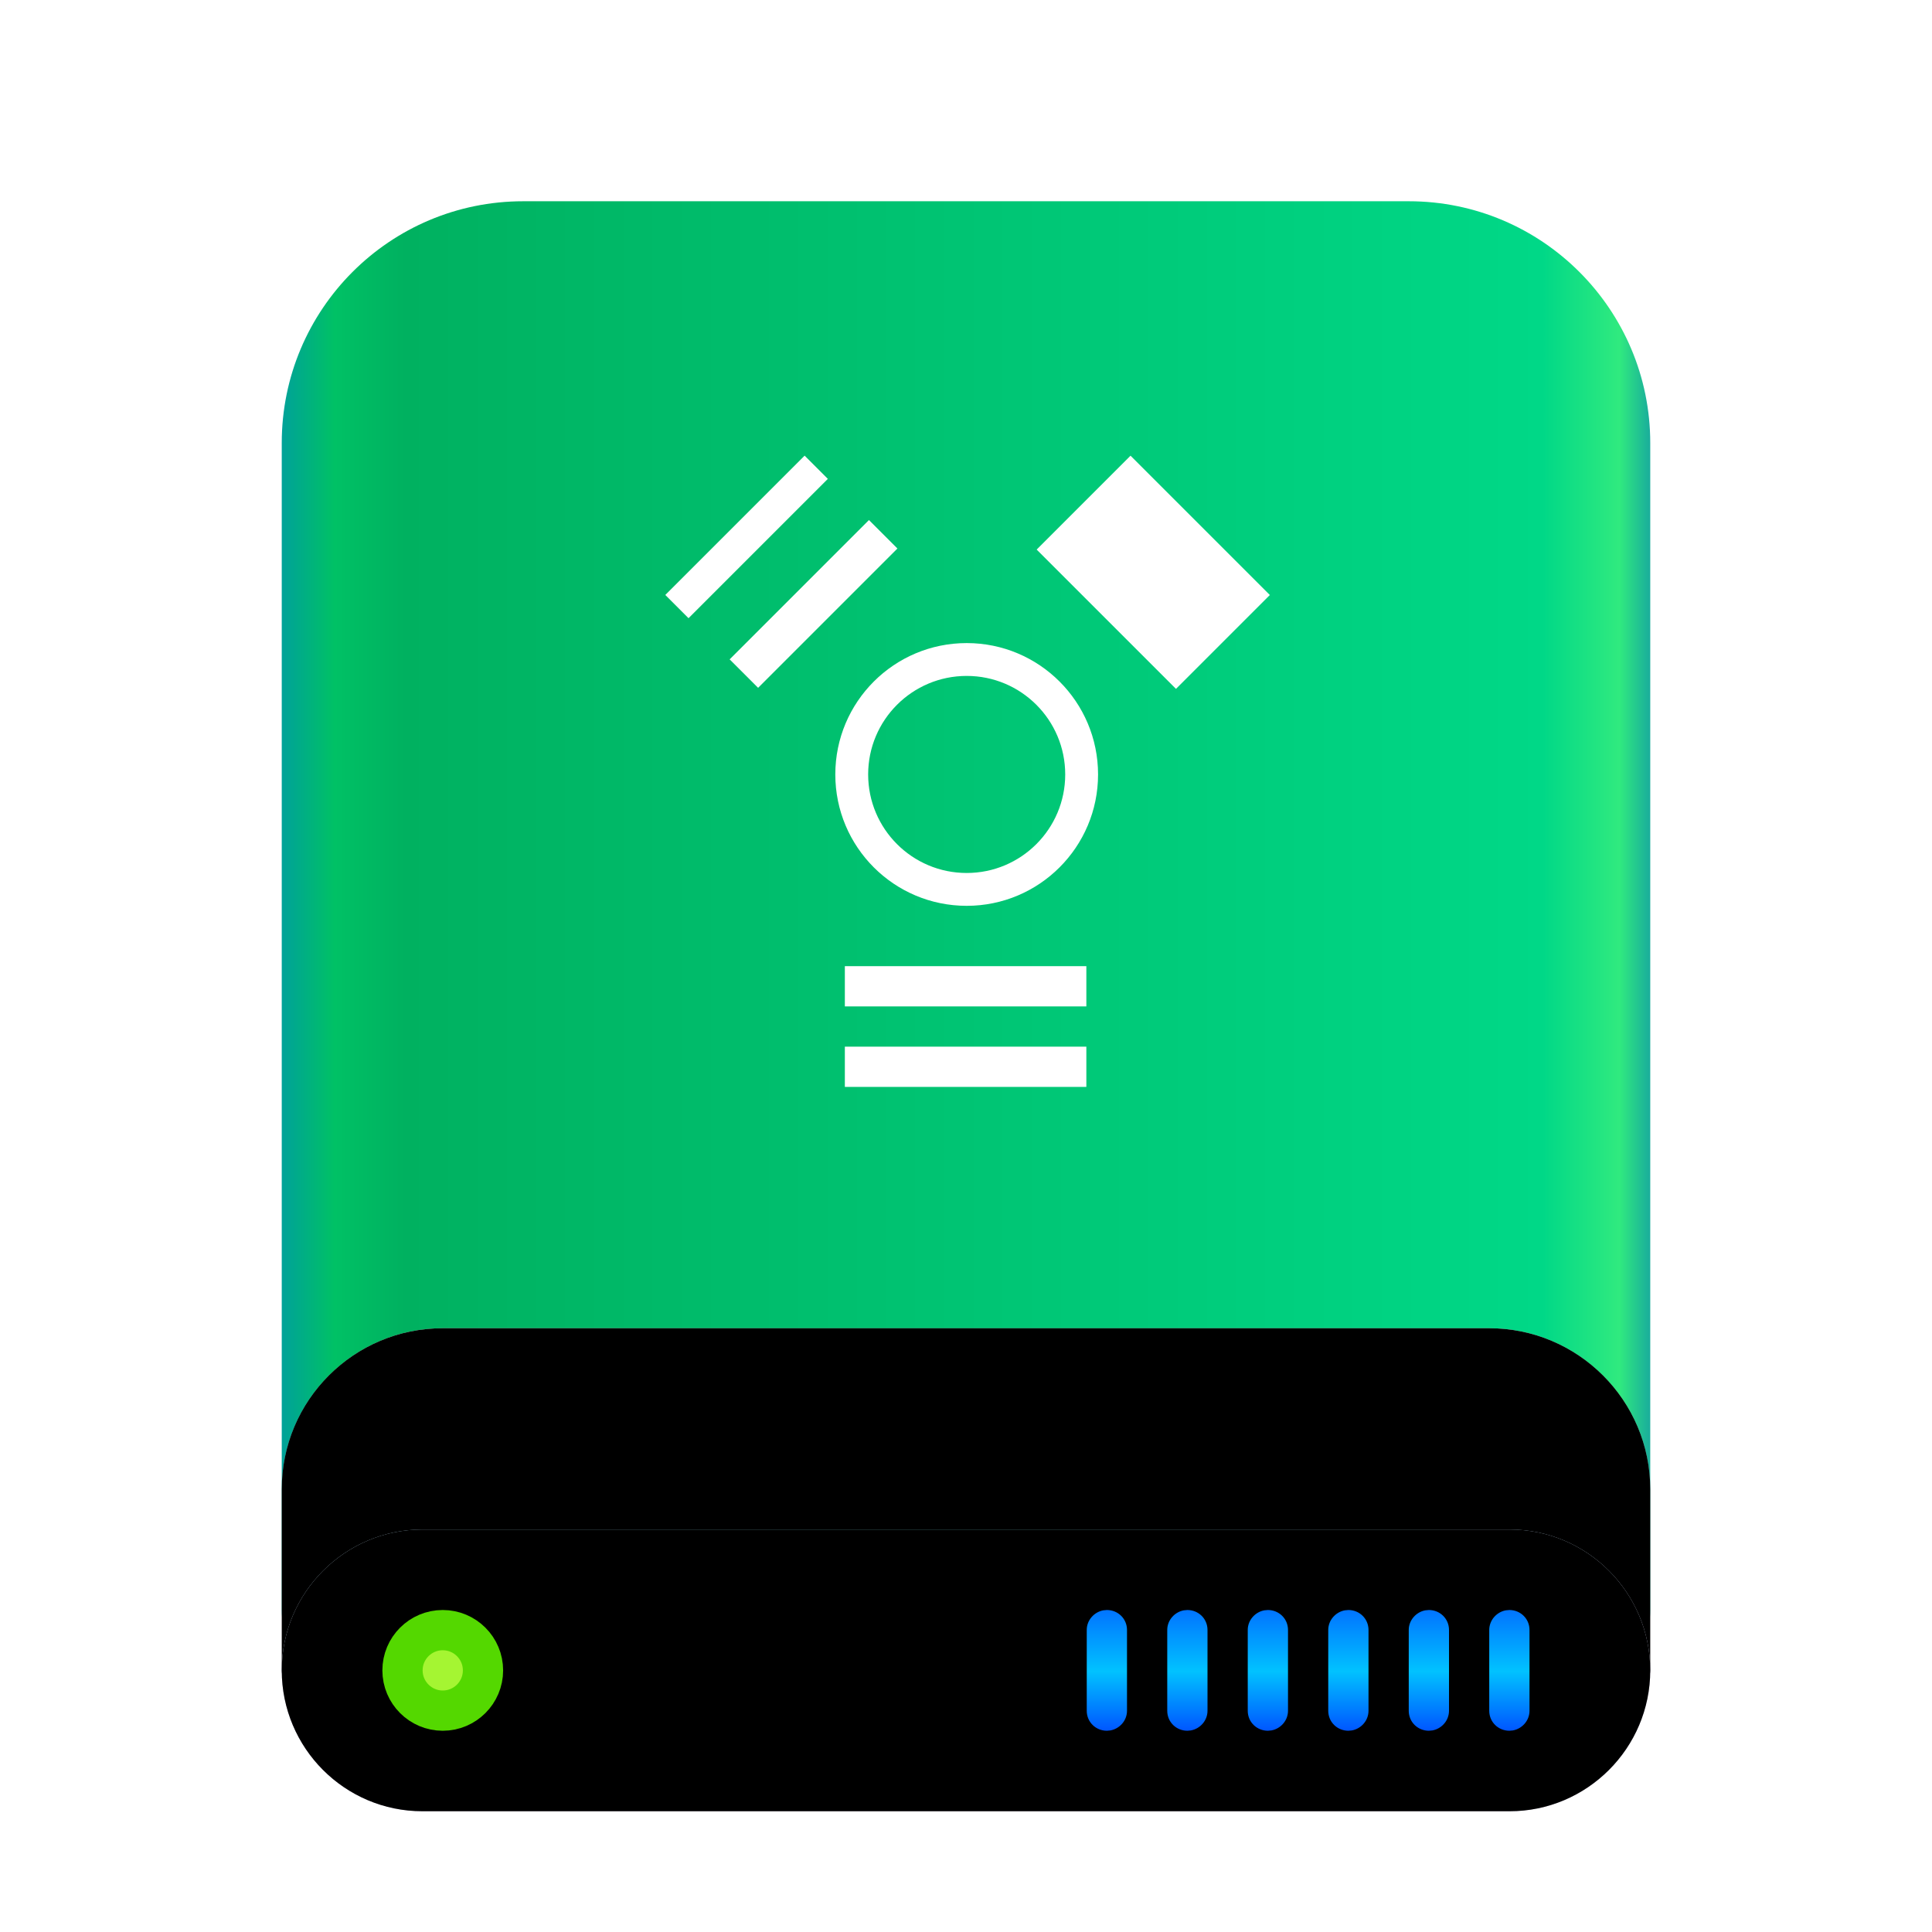 <svg xmlns="http://www.w3.org/2000/svg" xmlns:xlink="http://www.w3.org/1999/xlink" width="48" height="48" viewBox="0 0 48 48">
  <defs>
    <filter id="drive-harddisk-ieee1394-48px-a" width="138.2%" height="132.5%" x="-19.1%" y="-16.2%" filterUnits="objectBoundingBox">
      <feOffset dy="1" in="SourceAlpha" result="shadowOffsetOuter1"/>
      <feGaussianBlur in="shadowOffsetOuter1" result="shadowBlurOuter1" stdDeviation="1"/>
      <feComposite in="shadowBlurOuter1" in2="SourceAlpha" operator="out" result="shadowBlurOuter1"/>
      <feColorMatrix in="shadowBlurOuter1" result="shadowMatrixOuter1" values="0 0 0 0 0   0 0 0 0 0   0 0 0 0 0  0 0 0 0.2 0"/>
      <feMerge>
        <feMergeNode in="shadowMatrixOuter1"/>
        <feMergeNode in="SourceGraphic"/>
      </feMerge>
    </filter>
    <linearGradient id="drive-harddisk-ieee1394-48px-b" x1="102.549%" x2="-2.652%" y1="57.682%" y2="57.682%">
      <stop offset="0%" stop-color="#0067BC"/>
      <stop offset="4.571%" stop-color="#30EA7F"/>
      <stop offset="9.931%" stop-color="#00D887"/>
      <stop offset="88.945%" stop-color="#00B160"/>
      <stop offset="93.793%" stop-color="#00C165"/>
      <stop offset="100%" stop-color="#008CBD"/>
    </linearGradient>
    <linearGradient id="drive-harddisk-ieee1394-48px-c" x1="100%" x2="0%" y1="56.43%" y2="56.43%">
      <stop offset="0%" stop-color="#FFF" stop-opacity=".5"/>
      <stop offset="9.936%" stop-color="#FFF" stop-opacity=".9"/>
      <stop offset="52.356%" stop-color="#FFF" stop-opacity=".7"/>
      <stop offset="87.648%" stop-color="#FFF" stop-opacity=".9"/>
      <stop offset="100%" stop-color="#FFF" stop-opacity=".5"/>
    </linearGradient>
    <path id="drive-harddisk-ieee1394-48px-d" d="M0,32 C0,29.791 1.792,28 4,28 L30,28 C32.209,28 34,29.8 34,32 L34,36.49 C34,36.772 33.783,37 33.493,37 L0.507,37 C0.227,37 0,36.778 0,36.49 L0,32 Z"/>
    <filter id="drive-harddisk-ieee1394-48px-e" width="102.9%" height="111.1%" x="-1.5%" y="-5.6%" filterUnits="objectBoundingBox">
      <feMorphology in="SourceAlpha" radius="1" result="shadowSpreadInner1"/>
      <feOffset in="shadowSpreadInner1" result="shadowOffsetInner1"/>
      <feComposite in="shadowOffsetInner1" in2="SourceAlpha" k2="-1" k3="1" operator="arithmetic" result="shadowInnerInner1"/>
      <feColorMatrix in="shadowInnerInner1" values="0 0 0 0 1   0 0 0 0 1   0 0 0 0 1  0 0 0 0.5 0"/>
    </filter>
    <radialGradient id="drive-harddisk-ieee1394-48px-f" cx="48.239%" cy="19.103%" r="78.654%" fx="48.239%" fy="19.103%" gradientTransform="matrix(0 1 -.737 0 .623 -.291)">
      <stop offset="0%" stop-color="#7CFFFE"/>
      <stop offset="100%" stop-color="#D6CDE6"/>
    </radialGradient>
    <path id="drive-harddisk-ieee1394-48px-g" d="M0,36.5 C0,34.567 1.572,33 3.495,33 L30.505,33 C32.435,33 34,34.571 34,36.5 L34,36.5 C34,38.433 32.428,40 30.505,40 L3.495,40 C1.565,40 0,38.429 0,36.5 L0,36.5 Z"/>
    <filter id="drive-harddisk-ieee1394-48px-h" width="102.9%" height="114.3%" x="-1.5%" y="-7.1%" filterUnits="objectBoundingBox">
      <feMorphology in="SourceAlpha" radius="1" result="shadowSpreadInner1"/>
      <feOffset in="shadowSpreadInner1" result="shadowOffsetInner1"/>
      <feComposite in="shadowOffsetInner1" in2="SourceAlpha" k2="-1" k3="1" operator="arithmetic" result="shadowInnerInner1"/>
      <feColorMatrix in="shadowInnerInner1" values="0 0 0 0 0   0 0 0 0 0.239   0 0 0 0 0.612  0 0 0 0.2 0"/>
    </filter>
    <linearGradient id="drive-harddisk-ieee1394-48px-i" x1="50%" x2="50%" y1="0%" y2="100%">
      <stop offset="0%" stop-color="#0174FF"/>
      <stop offset="50.85%" stop-color="#01C2FF"/>
      <stop offset="100%" stop-color="#0056FF"/>
    </linearGradient>
  </defs>
  <g fill="none" fill-rule="evenodd">
    <g filter="url(#drive-harddisk-ieee1394-48px-a)" transform="translate(7 4)">
      <path fill="url(#drive-harddisk-ieee1394-48px-b)" d="M0,6.006 C0,2.689 2.682,0 6,0 L28,0 C31.314,0 34,2.691 34,6.006 L34,34.998 C34,36.103 33.108,37 32,37 L2,37 C0.895,37 0,36.104 0,34.998 L0,6.006 Z"/>
      <use fill="url(#drive-harddisk-ieee1394-48px-c)" xlink:href="#drive-harddisk-ieee1394-48px-d"/>
      <use fill="#000" filter="url(#drive-harddisk-ieee1394-48px-e)" xlink:href="#drive-harddisk-ieee1394-48px-d"/>
      <use fill="url(#drive-harddisk-ieee1394-48px-f)" xlink:href="#drive-harddisk-ieee1394-48px-g"/>
      <use fill="#000" filter="url(#drive-harddisk-ieee1394-48px-h)" xlink:href="#drive-harddisk-ieee1394-48px-g"/>
      <path fill="url(#drive-harddisk-ieee1394-48px-i)" d="M11,0 C11.276,0 11.5,0.216 11.5,0.495 L11.5,2.505 C11.5,2.748 11.317,2.95 11.088,2.992 L11,3 C10.724,3 10.5,2.784 10.5,2.505 L10.5,0.495 C10.5,0.252 10.683,0.05 10.912,0.008 L11,0 Z M9,0 C9.276,0 9.5,0.216 9.5,0.495 L9.5,2.505 C9.5,2.748 9.317,2.95 9.088,2.992 L9,3 C8.724,3 8.5,2.784 8.5,2.505 L8.5,0.495 C8.5,0.252 8.683,0.05 8.912,0.008 L9,0 Z M7,0 C7.276,0 7.5,0.216 7.5,0.495 L7.5,2.505 C7.5,2.748 7.317,2.95 7.088,2.992 L7,3 C6.724,3 6.5,2.784 6.5,2.505 L6.5,0.495 C6.5,0.252 6.683,0.05 6.912,0.008 L7,0 Z M5,0 C5.276,0 5.5,0.216 5.5,0.495 L5.5,2.505 C5.5,2.748 5.317,2.95 5.088,2.992 L5,3 C4.724,3 4.5,2.784 4.5,2.505 L4.5,0.495 C4.5,0.252 4.683,0.05 4.912,0.008 L5,0 Z M3,0 C3.276,0 3.5,0.216 3.5,0.495 L3.5,2.505 C3.5,2.748 3.317,2.95 3.088,2.992 L3,3 C2.724,3 2.5,2.784 2.5,2.505 L2.5,0.495 C2.5,0.252 2.683,0.05 2.912,0.008 L3,0 Z M1,0 C1.276,0 1.5,0.216 1.5,0.495 L1.5,2.505 C1.5,2.748 1.317,2.95 1.088,2.992 L1,3 C0.724,3 0.5,2.784 0.5,2.505 L0.5,0.495 C0.5,0.252 0.683,0.05 0.912,0.008 L1,0 Z" transform="translate(19.5 35)"/>
      <path fill="#A5F532" stroke="#54D800" d="M4,37.5 C4.552,37.5 5,37.052 5,36.5 C5,35.948 4.552,35.5 4,35.5 C3.448,35.5 3,35.948 3,36.5 C3,37.052 3.448,37.5 4,37.5 Z"/>
    </g>
    <g fill="#FFF" transform="translate(16 11)">
      <path d="M8.017,4.977 C6.215,4.977 4.753,6.438 4.753,8.241 C4.753,10.044 6.214,11.505 8.017,11.505 C9.819,11.505 11.281,10.044 11.281,8.241 C11.281,6.438 9.819,4.977 8.017,4.977 L8.017,4.977 Z M8.017,10.689 C6.665,10.689 5.569,9.593 5.569,8.241 C5.569,6.889 6.665,5.793 8.017,5.793 C9.369,5.793 10.465,6.889 10.465,8.241 C10.465,9.593 9.369,10.689 8.017,10.689 L8.017,10.689 Z"/>
      <rect width="6" height="1" x="4.99" y="13.004"/>
      <rect width="6" height="1" x="4.99" y="15.004"/>
      <rect width="4.895" height="1" x="1.831" y="3.663" transform="rotate(135 4.278 4.07)"/>
      <polygon points=".1 1.932 4.995 1.932 4.995 2.748 .1 2.748" transform="rotate(135 2.548 2.34)"/>
      <polygon points="10.204 1.569 15.099 1.569 15.099 4.867 10.204 4.867" transform="rotate(-135 12.652 3.218)"/>
    </g>
  </g>
</svg>
